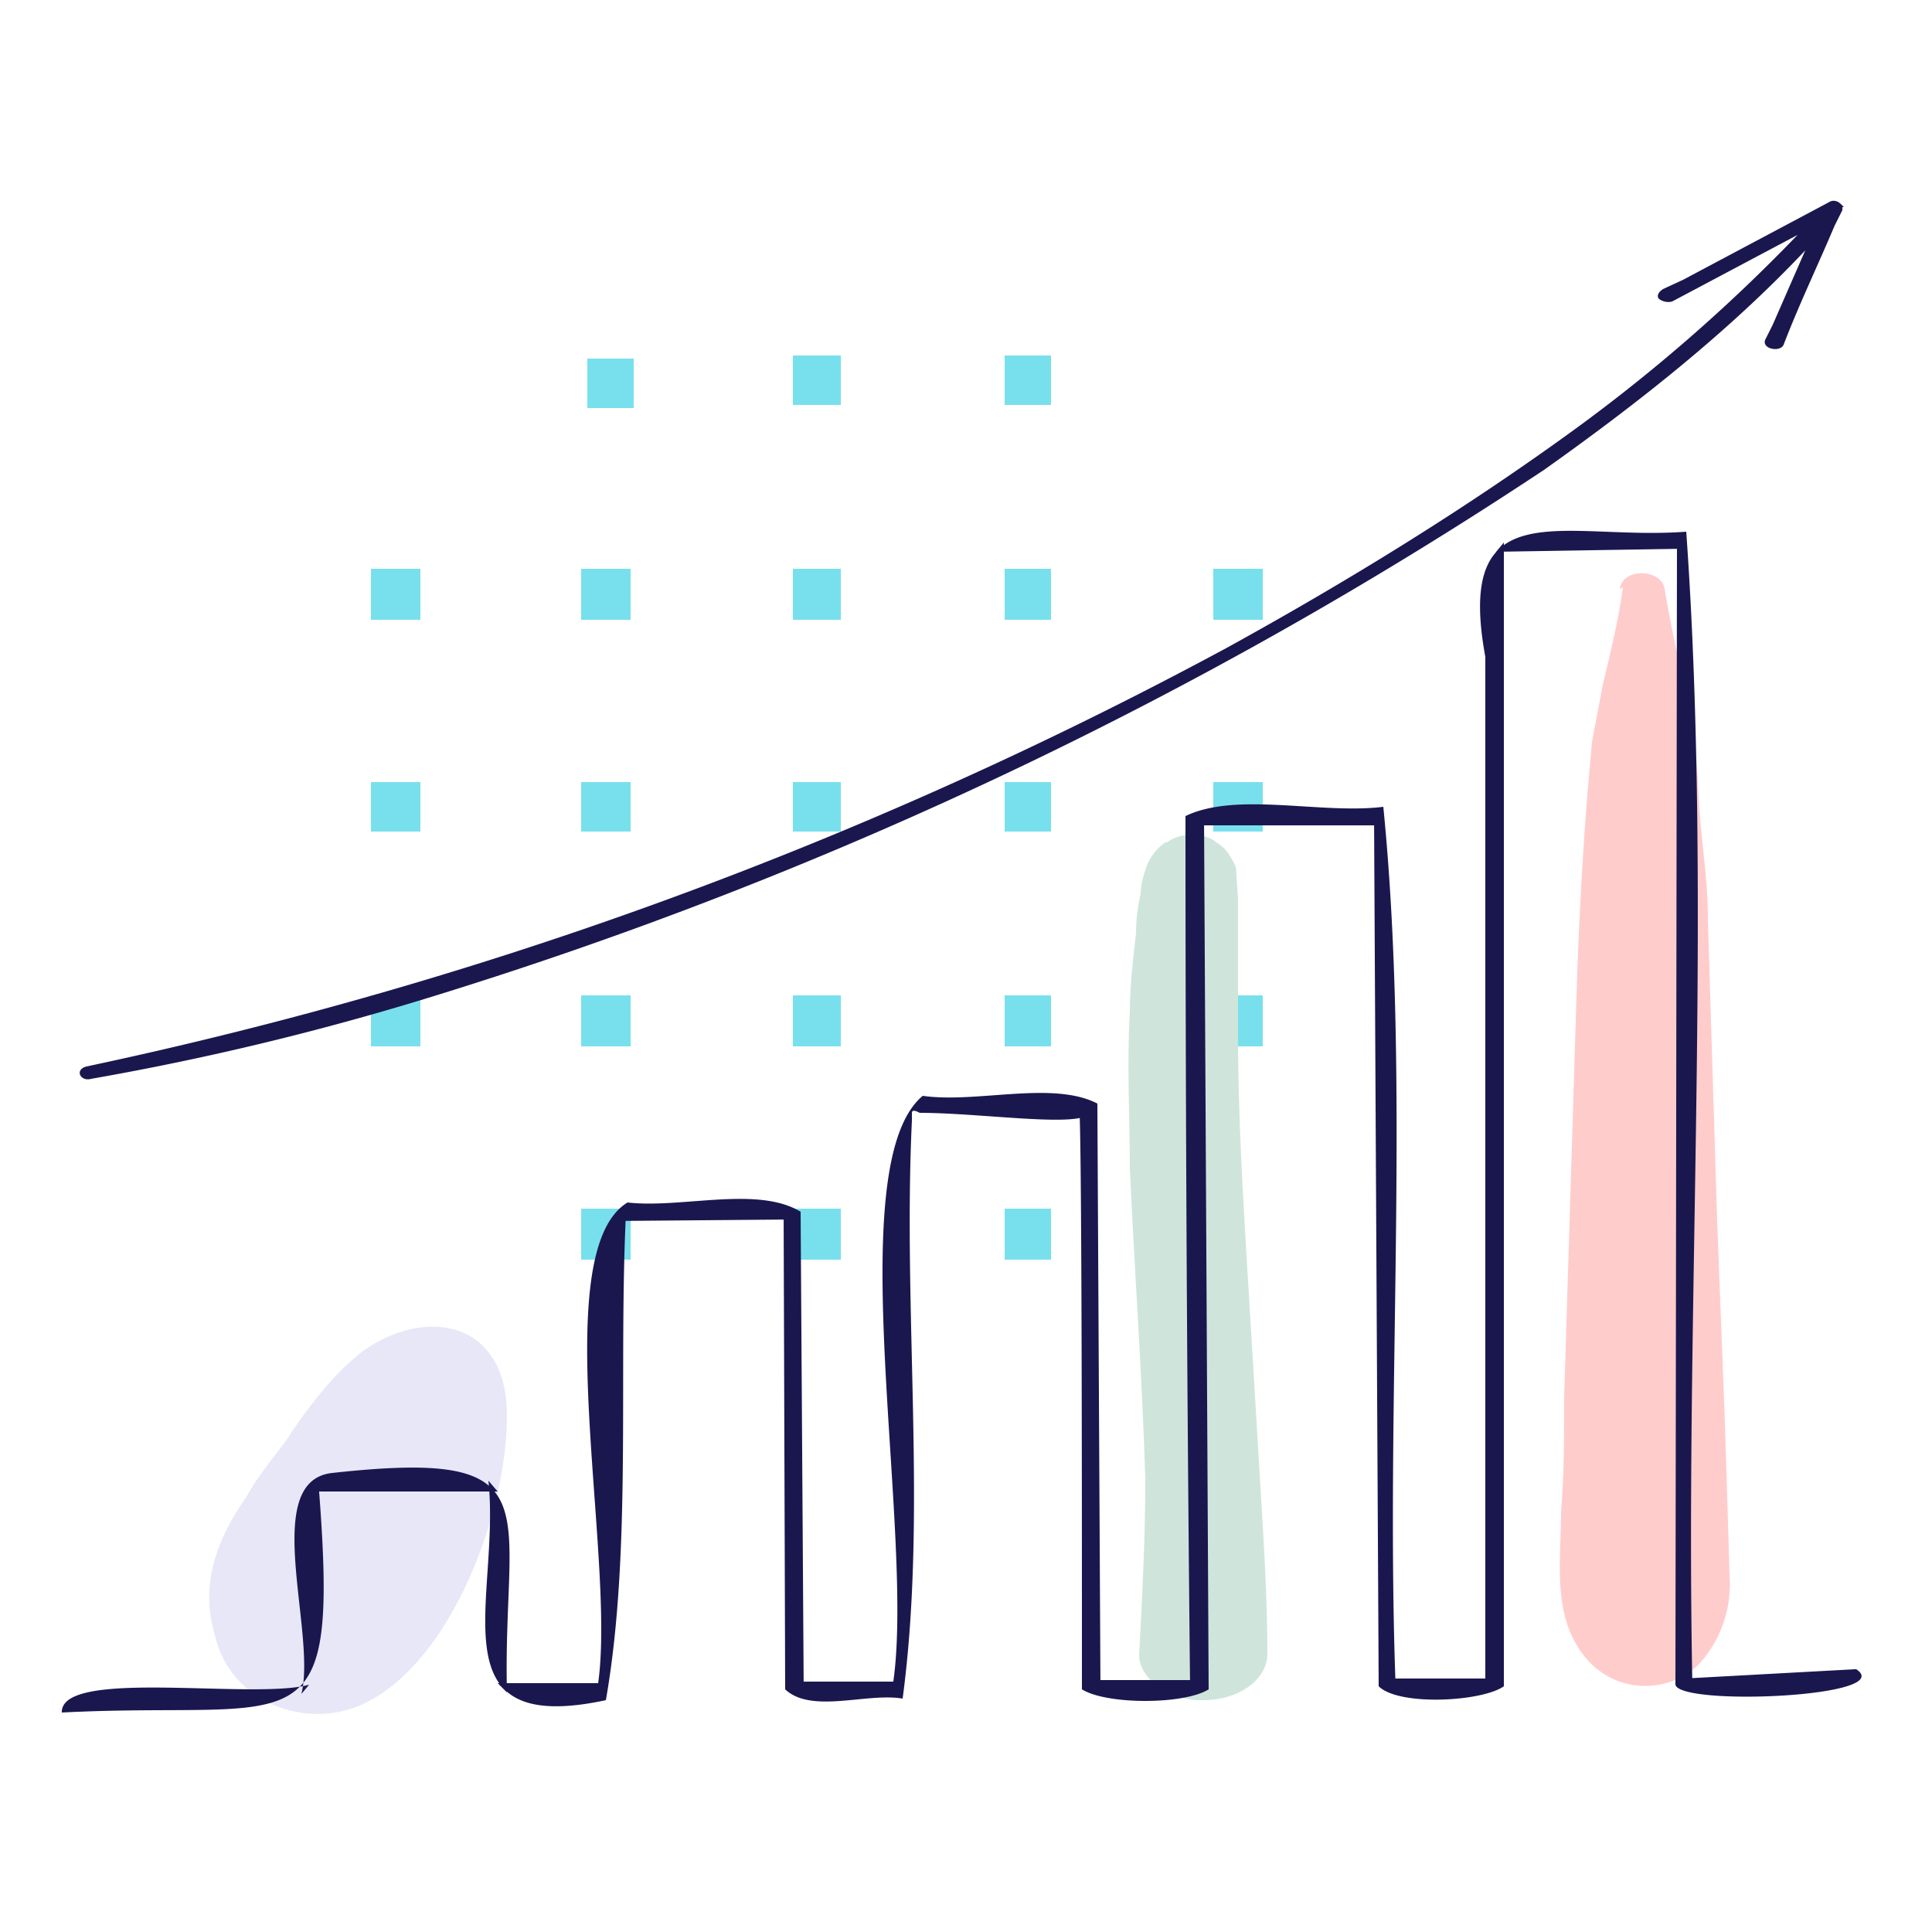 <svg xmlns="http://www.w3.org/2000/svg" width="125" height="125" fill="none">
  <path fill="#78E0ED" d="M41.1 23.2H38v3.2h3v-3.2Zm13.3-.2h-3.1v3.2h3.1V23ZM68 23h-3v3.2h3V23ZM27.2 36.8H24v3.3h3.2v-3.3Zm13.6 0h-3.2v3.3h3.2v-3.3Zm13.6 0h-3.1v3.3h3.1v-3.3Zm13.6 0h-3v3.3h3v-3.3Zm13.7 0h-3.2v3.3h3.2v-3.3ZM27.2 50.6H24v3.2h3.2v-3.2Zm13.6 0h-3.2v3.2h3.2v-3.2Zm13.6 0h-3.1v3.2h3.1v-3.2Zm13.6 0h-3v3.2h3v-3.2Zm13.7 0h-3.2v3.2h3.2v-3.2ZM27.2 64.4H24v3.3h3.2v-3.3Zm13.6 0h-3.2v3.3h3.2v-3.3Zm13.6 0h-3.1v3.3h3.1v-3.3Zm13.6 0h-3v3.3h3v-3.3Zm13.7 0h-3.2v3.3h3.2v-3.3ZM40.8 78.2h-3.2v3.3h3.2v-3.3Zm13.6 0h-3.1v3.3h3.1v-3.3Zm13.6 0h-3v3.3h3v-3.3Z"/>
  <path fill="#E8E7F8" fill-rule="evenodd" d="M23.6 110.2c5.6-2.7 9.2-12.3 9.2-18.6 0-6.3-5.4-7-9.3-4.2-2 1.5-3.7 3.9-4.6 5.2-.5.9-2 2.5-3 4.3-1.8 2.6-3 5.5-2 8.9 1 4.4 6 6.2 9.7 4.4Z" clip-rule="evenodd"/>
  <path fill="#FCC" d="M105 38c-.3 2.2-.8 4.2-1.3 6.3L103 48l-.3 3.4a283 283 0 0 0-.7 13l-.8 26c0 2.5 0 5-.2 7.4 0 3.4-.7 7.2 2 9.9a5 5 0 0 0 6.9 0 7.7 7.7 0 0 0 2-5.8l-.1-3.4-.2-6.5-.5-13-.4-13-.2-6.5c0-2.2-.3-4.3-.5-6.5-.2-2.6-.2-5.3-.8-7.9a79 79 0 0 1-1.5-7c-.2-1.3-2.7-1.4-2.9 0Z"/>
  <path fill="#CFE5DC" d="M75.4 54.5c-.6.4-1 1-1.2 1.5-.2.6-.4 1.2-.4 1.8-.2.9-.3 1.7-.3 2.6-.2 1.7-.4 3.4-.4 5.1-.2 3.4 0 6.8 0 10.1.3 6.7.8 13.4 1 20.1 0 3.8-.2 7.6-.4 11.4 0 1.5 2 3 4.2 2.9 2.2 0 4.1-1.3 4.1-3 0-3.3-.2-6.7-.4-10L81 87c-.4-6.8-.9-13.5-.9-20.2v-8.6l-.1-1.5c0-.3 0-.7-.3-1.1-.2-.4-.5-.8-1-1.1-.3-.3-1-.5-1.6-.5-.6 0-1.2.2-1.6.5Z"/>
  <path fill="#1A174F" d="m120 108-11 .6.5.6c-.5-24.7 1.3-50.8-.4-74.8-7.9.6-15-2.8-13 8.1v66.7l.6-.6h-7l.6.6c-.7-18.7 1-38.9-.8-57-4 .5-9.5-1-12.8.6 0 18.9.1 37.7.3 56.5l.5-.6h-7l.7.6-.2-37.9c-2.9-1.5-7.8 0-11.3-.5-5.5 4.6-.3 29.1-2 38.5l.7-.6h-7l.6.6-.2-31c-2.8-1.7-7.7-.2-11.2-.6-5.4 3.3-.5 23.9-2 31.7l.6-.6h-7l.6.6c-.3-12 3.2-15.8-11.3-14.2-4.7.5-1 10.3-2 14.3l.5-.6c-3.6 1-16.1-1.1-16 1.8 15.6-.8 18 2.8 16.6-14.9l-.6.6h12.2l-.6-.7c.8 7.6-3.6 16.6 7.6 14.2 1.7-9.7.8-21.2 1.3-31.5l-1 .5 11.8-.1-.6-.6.1 31c1.7 1.6 5.3.2 7.6.6 1.6-12 0-24.8.6-37.4V72c0-.3.5 0 .5 0 4 0 10.5 1 11 0 .4-1-.8-.7-.7-.6.2.1.2 25.3.2 37.9 1.6 1 6.6 1 8.2 0l-.3-56.5-.6.6h12.2l-.6-.7.3 56.4c1.3 1.3 6.7 1 8.1 0v-74l-.5.6 12.3-.2-.6-.6-.1 74.1c.3 1.4 14.4.8 11.7-1Zm-.7-94.6-.2-.2c-.2-.2-.5-.3-.8-.1l-9.4 5-1.3.6c-.3.2-.4.4-.3.6.2.2.6.3.9.2l8.1-4.3a109 109 0 0 1-15 13c-6.8 4.9-14.1 9.4-21.9 13.7A276.3 276.3 0 0 1 5.6 69c-.8.2-.4 1 .3.8a180 180 0 0 0 22-5.3 278.4 278.4 0 0 0 72-34.1c6.2-4.4 12-9 16.9-14.2l-2.1 4.8-.5 1c-.2.6 1 .8 1.2.3 1-2.6 2.2-5.1 3.3-7.7l.5-1v-.2Z"/>
</svg>
